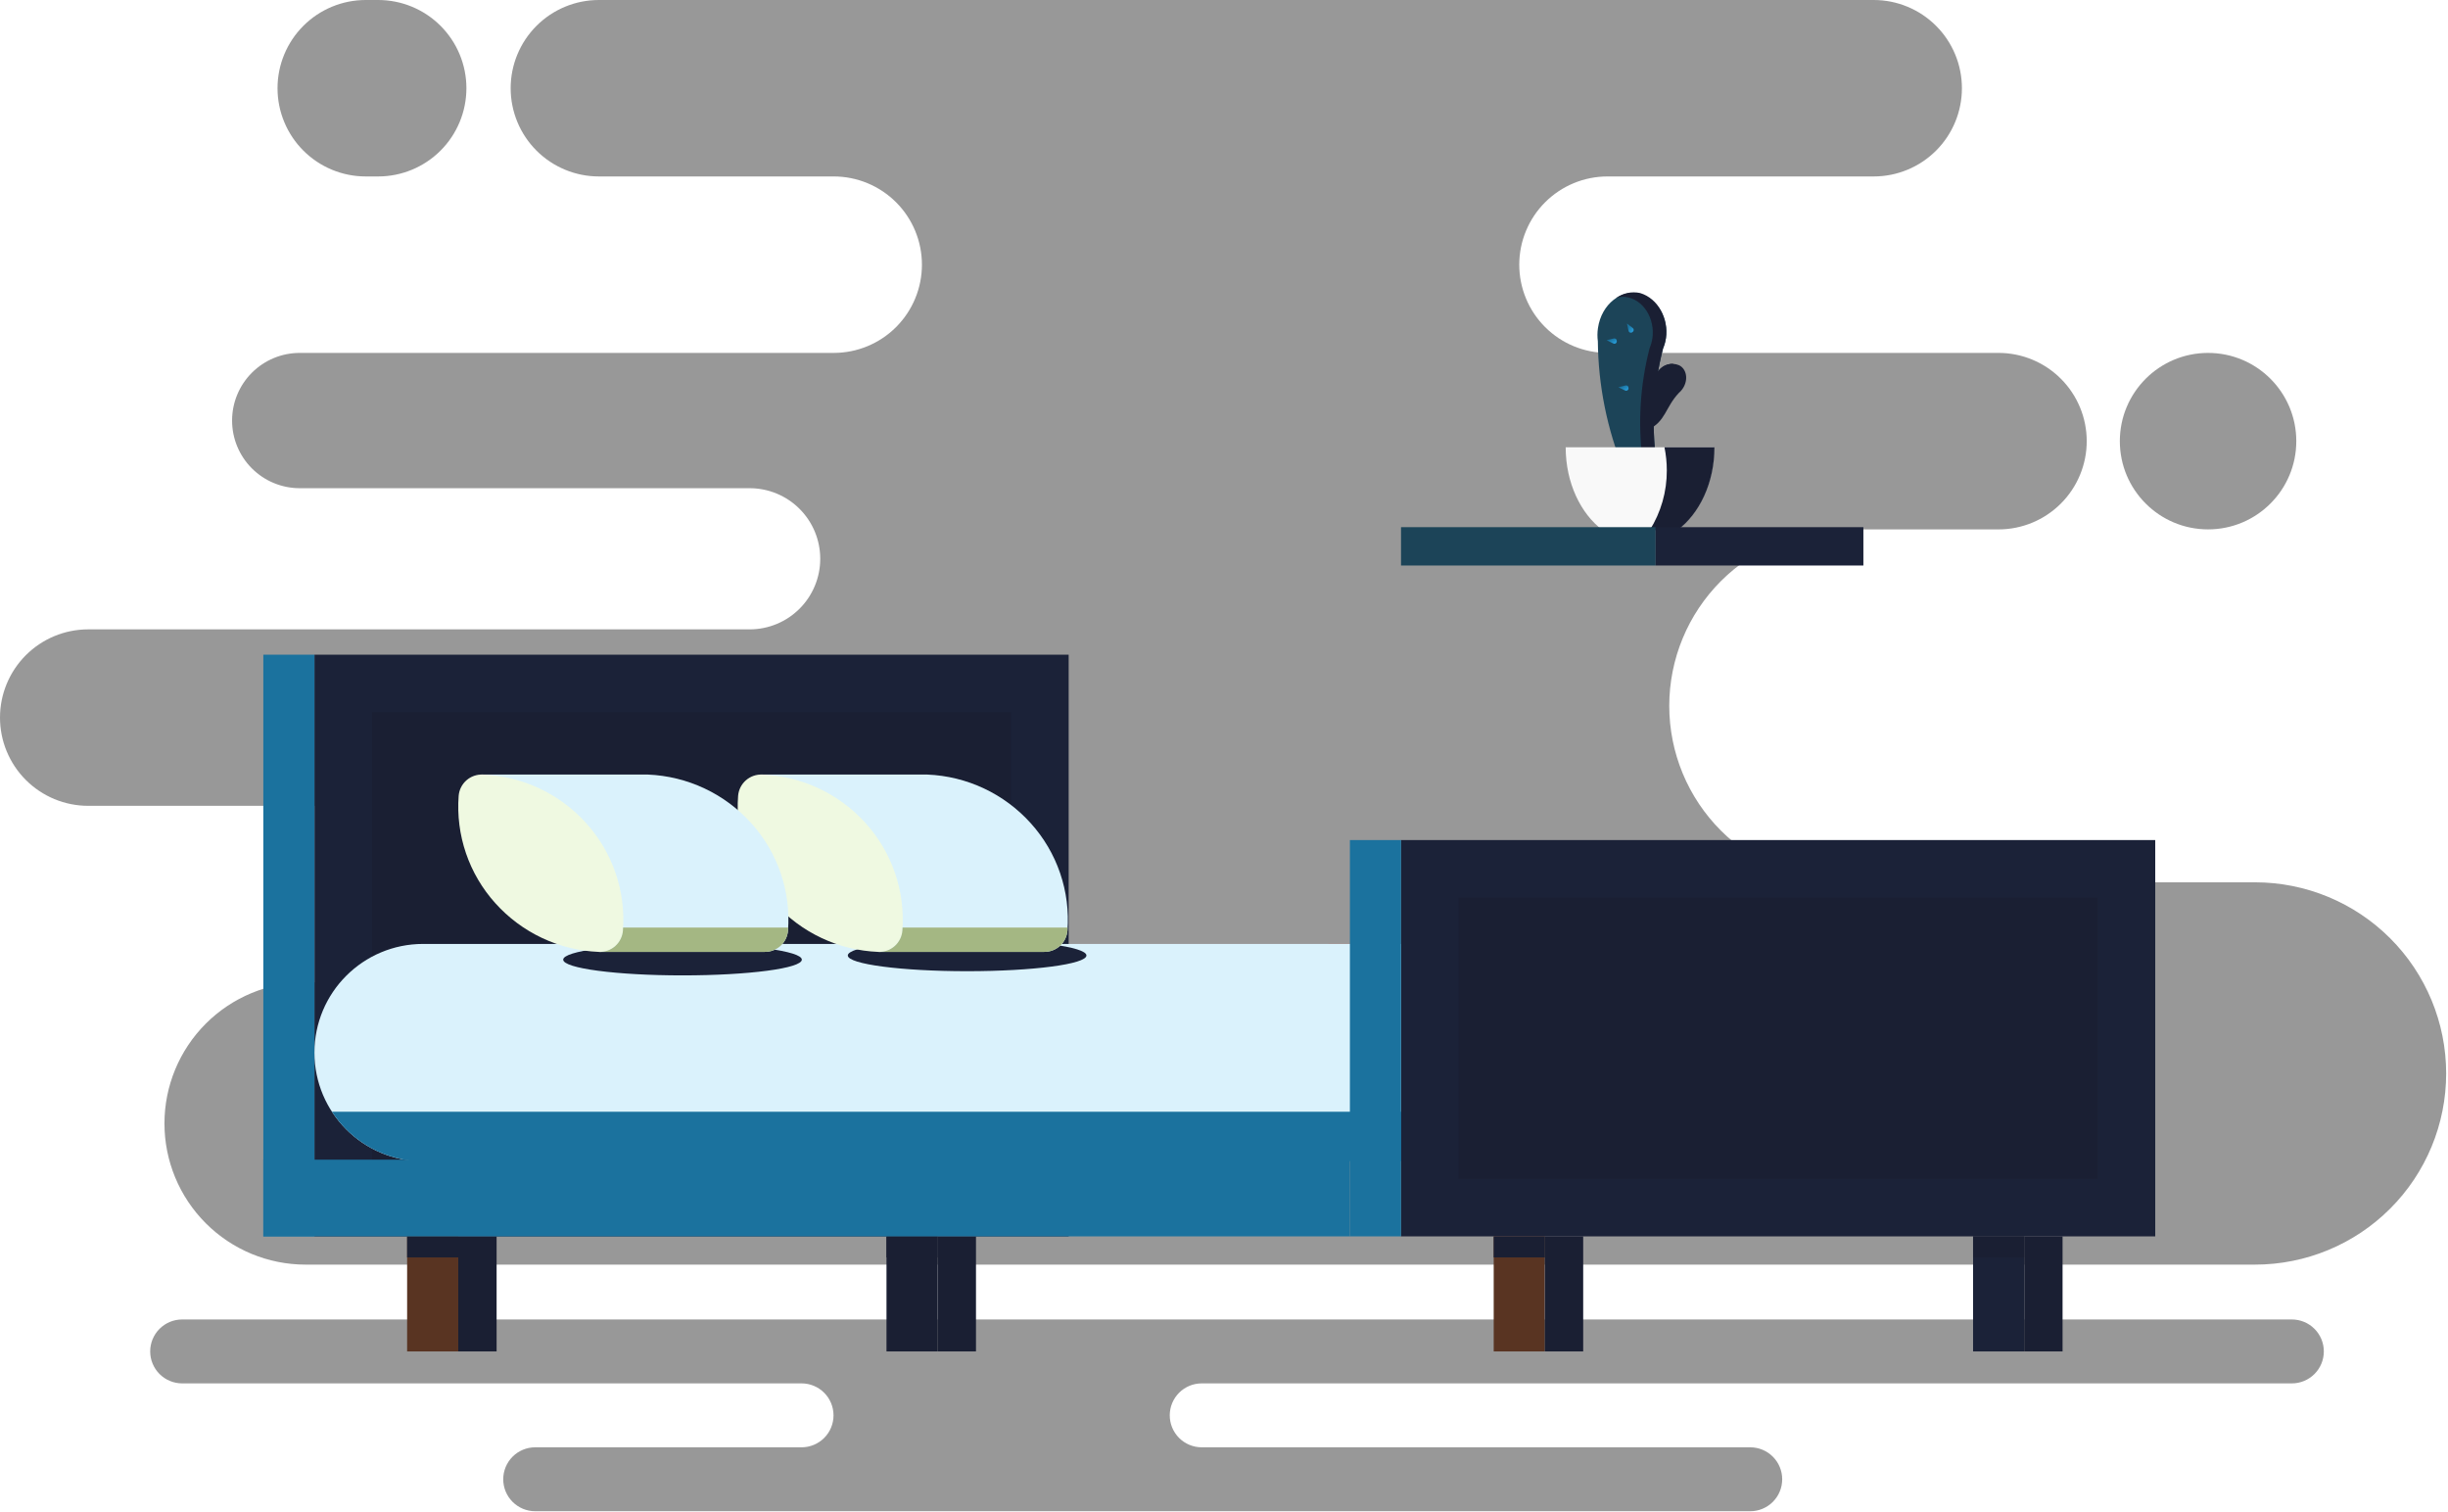 <svg width="766" height="473" viewBox="0 0 766 473" fill="none" xmlns="http://www.w3.org/2000/svg">
<path opacity="0.5" d="M765.425 335.87C765.424 351.732 759.123 366.945 747.906 378.161C736.69 389.378 721.477 395.679 705.615 395.68H95.625C83.912 395.68 72.678 391.027 64.396 382.744C56.113 374.462 51.46 363.228 51.46 351.515C51.46 339.802 56.113 328.568 64.396 320.286C72.678 312.003 83.912 307.35 95.625 307.35H226.735V252.13H27.605C20.284 252.13 13.262 249.222 8.085 244.045C2.908 238.868 0 231.846 0 224.525C0 217.204 2.908 210.182 8.085 205.005C13.262 199.828 20.284 196.92 27.605 196.92H234.575C240.432 196.92 246.05 194.593 250.191 190.451C254.333 186.31 256.66 180.692 256.66 174.835C256.66 168.978 254.333 163.36 250.191 159.219C246.05 155.077 240.432 152.75 234.575 152.75H93.785C88.172 152.75 82.788 150.52 78.819 146.551C74.85 142.582 72.62 137.198 72.62 131.585C72.62 125.972 74.85 120.588 78.819 116.619C82.788 112.65 88.172 110.42 93.785 110.42H260.875C268.196 110.42 275.218 107.512 280.395 102.335C285.572 97.158 288.48 90.136 288.48 82.815C288.48 75.494 285.572 68.472 280.395 63.295C275.218 58.118 268.196 55.21 260.875 55.21H187.395C180.074 55.21 173.052 52.302 167.875 47.125C162.698 41.948 159.79 34.926 159.79 27.605C159.79 20.284 162.698 13.262 167.875 8.085C173.052 2.908 180.074 0 187.395 0H586.295C593.616 0 600.638 2.908 605.815 8.085C610.992 13.262 613.9 20.284 613.9 27.605C613.9 34.926 610.992 41.948 605.815 47.125C600.638 52.302 593.616 55.21 586.295 55.21H502.995C495.674 55.21 488.652 58.118 483.475 63.295C478.298 68.472 475.39 75.494 475.39 82.815C475.39 90.136 478.298 97.158 483.475 102.335C488.652 107.512 495.674 110.42 502.995 110.42H625.345C632.668 110.42 639.69 113.329 644.868 118.507C650.046 123.685 652.955 130.707 652.955 138.03C652.955 145.353 650.046 152.375 644.868 157.553C639.69 162.731 632.668 165.64 625.345 165.64H577.535C562.892 165.64 548.85 171.457 538.496 181.811C528.142 192.165 522.325 206.207 522.325 220.85C522.325 235.493 528.142 249.535 538.496 259.889C548.85 270.243 562.892 276.06 577.535 276.06H705.615C721.477 276.062 736.689 282.364 747.905 293.58C759.121 304.796 765.423 320.008 765.425 335.87V335.87Z" fill="#333333"/>
<path opacity="0.5" d="M718.529 138.03C718.529 122.783 706.169 110.424 690.923 110.424C675.676 110.424 663.317 122.783 663.317 138.03C663.317 153.276 675.676 165.636 690.923 165.636C706.169 165.636 718.529 153.276 718.529 138.03Z" fill="#333333"/>
<path opacity="0.5" d="M145.945 27.61C145.939 34.93 143.028 41.949 137.851 47.124C132.674 52.299 125.655 55.207 118.335 55.21H114.445C107.124 55.21 100.102 52.302 94.925 47.125C89.748 41.948 86.84 34.926 86.84 27.605C86.84 20.284 89.748 13.262 94.925 8.085C100.102 2.908 107.124 7.24548e-08 114.445 7.24548e-08H118.335C121.961 -0 125.551 0.714 128.901 2.101C132.251 3.489 135.295 5.522 137.859 8.086C140.423 10.65 142.456 13.694 143.844 17.044C145.231 20.394 145.945 23.984 145.945 27.61V27.61Z" fill="#333333"/>
<path opacity="0.5" d="M727.145 422.84C727.145 425.492 726.091 428.036 724.216 429.911C722.341 431.786 719.797 432.84 717.145 432.84H376.025C373.373 432.84 370.829 433.893 368.954 435.769C367.078 437.644 366.025 440.188 366.025 442.84C366.025 445.492 367.078 448.036 368.954 449.911C370.829 451.786 373.373 452.84 376.025 452.84H547.665C550.317 452.84 552.861 453.893 554.736 455.769C556.611 457.644 557.665 460.188 557.665 462.84C557.665 465.492 556.611 468.036 554.736 469.911C552.861 471.786 550.317 472.84 547.665 472.84H167.465C164.813 472.84 162.269 471.786 160.394 469.911C158.518 468.036 157.465 465.492 157.465 462.84C157.465 460.188 158.518 457.644 160.394 455.769C162.269 453.893 164.813 452.84 167.465 452.84H250.815C253.467 452.84 256.011 451.786 257.886 449.911C259.761 448.036 260.815 445.492 260.815 442.84C260.815 440.188 259.761 437.644 257.886 435.769C256.011 433.893 253.467 432.84 250.815 432.84H56.995C54.343 432.84 51.799 431.786 49.924 429.911C48.048 428.036 46.995 425.492 46.995 422.84C46.995 420.188 48.048 417.644 49.924 415.769C51.799 413.893 54.343 412.84 56.995 412.84H717.145C719.797 412.84 722.341 413.893 724.216 415.769C726.091 417.644 727.145 420.188 727.145 422.84Z" fill="#333333"/>
<path d="M334.393 204.842H98.393V386.842H334.393V204.842Z" fill="#1B2238"/>
<path d="M316.393 368.842V222.842H116.393V368.842H316.393Z" fill="#1A1F33"/>
<path d="M98.393 204.842H82.393V386.842H98.393V204.842Z" fill="#1B729E"/>
<path d="M482.165 295.342H416.393C397.615 295.342 382.393 310.564 382.393 329.342C382.393 348.119 397.615 363.342 416.393 363.342H482.165C500.943 363.342 516.165 348.119 516.165 329.342C516.165 310.564 500.943 295.342 482.165 295.342Z" fill="#E63E35"/>
<path d="M461.393 295.342H132.393C113.615 295.342 98.393 310.564 98.393 329.342C98.393 348.119 113.615 363.342 132.393 363.342H461.393C480.171 363.342 495.393 348.119 495.393 329.342C495.393 310.564 480.171 295.342 461.393 295.342Z" fill="#DAF2FC"/>
<path d="M103.873 347.843C106.955 352.602 111.18 356.513 116.161 359.221C121.143 361.928 126.723 363.345 132.393 363.343H461.393C467.063 363.345 472.643 361.928 477.624 359.22C482.606 356.513 486.83 352.601 489.912 347.843H103.873Z" fill="#1B729E"/>
<path d="M674.393 262.842H438.393V386.842H674.393V262.842Z" fill="#1B2238"/>
<path d="M656.393 368.842V280.842H456.393V368.842H656.393Z" fill="#1A1F33"/>
<path d="M438.393 262.842H422.393V386.842H438.393V262.842Z" fill="#1B729E"/>
<path d="M483.393 386.842H467.393V422.842H483.393V386.842Z" fill="#593422"/>
<path d="M483.393 386.842H467.393V393.429H483.393V386.842Z" fill="#1A1F33"/>
<path d="M495.393 386.842H483.393V422.842H495.393V386.842Z" fill="#1A1F33"/>
<path d="M633.393 386.842H617.393V422.842H633.393V386.842Z" fill="#1B2238"/>
<path d="M633.393 386.842H617.393V393.429H633.393V386.842Z" fill="#1A1F33"/>
<path d="M645.393 386.842H633.393V422.842H645.393V386.842Z" fill="#1A1F33"/>
<path d="M143.393 386.842H127.393V422.842H143.393V386.842Z" fill="#593422"/>
<path d="M143.393 386.842H127.393V393.429H143.393V386.842Z" fill="#1A1F33"/>
<path d="M155.393 386.842H143.393V422.842H155.393V386.842Z" fill="#1A1F33"/>
<path d="M293.393 386.842H277.393V422.842H293.393V386.842Z" fill="#1A1F33"/>
<path d="M293.393 386.842H277.393V393.429H293.393V386.842Z" fill="#1A1F33"/>
<path d="M305.393 386.842H293.393V422.842H305.393V386.842Z" fill="#1A1F33"/>
<path d="M422.393 362.842H82.393V386.842H422.393V362.842Z" fill="#1B729E"/>
<path d="M302.619 303.872C323.238 303.872 339.953 301.669 339.953 298.951C339.953 296.233 323.238 294.03 302.619 294.03C282 294.03 265.285 296.233 265.285 298.951C265.285 301.669 282 303.872 302.619 303.872Z" fill="#1B2238"/>
<path d="M213.566 305.184C234.185 305.184 250.9 302.981 250.9 300.263C250.9 297.545 234.185 295.342 213.566 295.342C192.947 295.342 176.232 297.545 176.232 300.263C176.232 302.981 192.947 305.184 213.566 305.184Z" fill="#1B2238"/>
<path d="M322.544 257.587C318.441 253.018 313.465 249.317 307.91 246.7C302.355 244.083 296.332 242.604 290.197 242.35C290.075 242.35 289.955 242.35 289.835 242.35L289.829 242.341H238.252L274.952 297.841H326.733L326.727 297.832C328.56 297.851 330.332 297.174 331.684 295.937C333.037 294.7 333.87 292.996 334.015 291.169C334.475 285.086 333.695 278.974 331.723 273.201C329.752 267.429 326.629 262.117 322.544 257.587V257.587Z" fill="#DAF2FC"/>
<path d="M242.435 282.599C246.538 287.167 251.514 290.869 257.069 293.486C262.624 296.102 268.647 297.581 274.782 297.836C276.664 297.929 278.509 297.285 279.924 296.041C281.34 294.796 282.214 293.049 282.363 291.171C282.822 285.088 282.042 278.974 280.069 273.202C278.097 267.429 274.973 262.117 270.887 257.587C266.784 253.018 261.808 249.316 256.253 246.7C250.698 244.083 244.675 242.604 238.54 242.35C236.658 242.256 234.813 242.9 233.398 244.145C231.982 245.389 231.108 247.136 230.959 249.015C230.5 255.098 231.28 261.211 233.253 266.984C235.225 272.756 238.349 278.069 242.435 282.599V282.599Z" fill="#EFF9E1"/>
<path d="M282.415 290.218C282.398 290.536 282.391 290.854 282.367 291.171C282.22 293.019 281.37 294.741 279.991 295.981C278.612 297.221 276.81 297.885 274.956 297.835V297.843H326.736L326.731 297.834C328.564 297.853 330.336 297.176 331.689 295.939C333.041 294.702 333.874 292.998 334.019 291.171C334.043 290.854 334.05 290.536 334.067 290.218H282.415Z" fill="#A4B783"/>
<path d="M235.104 257.587C231.001 253.018 226.025 249.317 220.47 246.7C214.914 244.083 208.891 242.604 202.756 242.35C202.635 242.35 202.515 242.35 202.394 242.35L202.388 242.341H150.815L187.515 297.841H239.295L239.29 297.832C241.123 297.851 242.895 297.174 244.247 295.937C245.6 294.7 246.433 292.996 246.578 291.169C247.037 285.086 246.257 278.973 244.285 273.201C242.313 267.429 239.189 262.117 235.104 257.587V257.587Z" fill="#DAF2FC"/>
<path d="M154.995 282.599C159.098 287.167 164.074 290.869 169.629 293.486C175.184 296.102 181.207 297.581 187.342 297.836C189.224 297.929 191.069 297.285 192.484 296.041C193.9 294.796 194.774 293.049 194.923 291.171C195.382 285.088 194.602 278.974 192.629 273.202C190.657 267.429 187.533 262.117 183.447 257.587C179.344 253.018 174.368 249.317 168.813 246.7C163.258 244.083 157.235 242.604 151.1 242.35C149.218 242.256 147.373 242.9 145.957 244.145C144.542 245.389 143.667 247.136 143.518 249.015C143.059 255.098 143.839 261.211 145.812 266.984C147.785 272.757 150.909 278.069 154.995 282.599Z" fill="#EFF9E1"/>
<path d="M194.971 290.218C194.954 290.536 194.947 290.854 194.923 291.171C194.776 293.019 193.926 294.741 192.547 295.981C191.168 297.221 189.366 297.884 187.512 297.835V297.843H239.292L239.287 297.834C241.12 297.853 242.892 297.176 244.244 295.939C245.597 294.702 246.43 292.998 246.575 291.171C246.598 290.854 246.605 290.536 246.622 290.218H194.971Z" fill="#A4B783"/>
<path d="M521.289 105.76C522.133 99.805 518.9 93.703 513.199 92.006C507.524 90.306 501.123 95.006 500.013 102.662C499.812 104.027 499.801 105.412 499.98 106.779C500.11 120.636 502.877 134.341 508.135 147.162L518.263 144.391C516.695 132.566 517.416 120.549 520.388 108.996C520.826 107.961 521.128 106.873 521.289 105.76Z" fill="#1C4458"/>
<path d="M518.728 116.332C519.418 115.255 520.469 114.458 521.692 114.083C522.916 113.708 524.232 113.779 525.408 114.285C527.742 115.415 528.419 118.826 526.508 121.626C526.169 122.126 525.763 122.577 525.301 122.965C521.077 127.478 521.18 131.872 515.792 134.4C514.974 133.103 514.158 131.807 513.342 130.51C517.462 127.05 515.679 122.117 518.057 117.643C518.224 117.179 518.449 116.739 518.728 116.332V116.332Z" fill="#1A1F33"/>
<path d="M513.199 91.685C511.901 91.404 510.557 91.4 509.257 91.675C507.958 91.95 506.73 92.497 505.657 93.279C506.497 92.952 507.398 92.816 508.297 92.879C514.256 93.379 517.902 99.808 517.058 105.763C516.897 106.876 516.595 107.964 516.158 108.999C513.186 120.552 512.465 132.569 514.033 144.394L507.721 146.121C507.86 146.469 507.994 146.821 508.136 147.165L518.264 144.394C516.695 132.569 517.417 120.552 520.389 108.999C520.826 107.964 521.129 106.876 521.289 105.763C522.133 99.805 518.9 93.38 513.199 91.685Z" fill="#1A1F33"/>
<path d="M501.549 165.94H524.695C531.648 160.758 536.331 151.059 536.331 139.94H489.915C489.915 151.059 494.596 160.758 501.549 165.94Z" fill="#F9F9F9"/>
<path d="M504.976 105.899L502.735 106.437L504.825 107.475C504.938 107.531 505.065 107.558 505.191 107.552C505.318 107.546 505.441 107.508 505.549 107.441C505.657 107.375 505.746 107.281 505.808 107.17C505.869 107.06 505.902 106.935 505.902 106.808V106.628C505.902 106.514 505.876 106.402 505.827 106.3C505.777 106.198 505.705 106.109 505.616 106.039C505.527 105.968 505.423 105.919 505.312 105.895C505.201 105.871 505.086 105.872 504.976 105.899Z" fill="url(#paint0_linear)"/>
<path d="M510.909 102.637L509.091 101.221L509.583 103.502C509.609 103.626 509.667 103.741 509.751 103.836C509.834 103.932 509.941 104.004 510.06 104.047C510.179 104.09 510.308 104.101 510.433 104.08C510.558 104.059 510.676 104.007 510.775 103.928L510.916 103.816C511.004 103.745 511.076 103.655 511.125 103.553C511.174 103.45 511.199 103.338 511.198 103.225C511.197 103.111 511.171 102.999 511.121 102.897C511.071 102.796 510.998 102.706 510.909 102.637V102.637Z" fill="url(#paint1_linear)"/>
<path d="M508.643 120.601L506.407 121.16L508.507 122.179C508.621 122.234 508.747 122.26 508.874 122.253C509.001 122.245 509.123 122.206 509.23 122.138C509.337 122.07 509.426 121.976 509.486 121.865C509.547 121.754 509.578 121.629 509.577 121.502V121.322C509.576 121.208 509.549 121.096 509.499 120.995C509.448 120.893 509.375 120.804 509.285 120.734C509.195 120.665 509.091 120.617 508.979 120.594C508.868 120.571 508.753 120.573 508.643 120.601V120.601Z" fill="url(#paint2_linear)"/>
<path d="M518.728 116.332C518.451 116.739 518.227 117.18 518.061 117.643C516.857 119.906 515.441 122.049 513.83 124.043V131.976C516.416 130.518 518.86 128.821 521.13 126.908C521.27 124.727 521.414 122.208 521.414 121.091C521.414 119.754 522.614 116.302 523.552 113.821C522.602 113.803 521.663 114.023 520.82 114.462C519.977 114.901 519.258 115.544 518.728 116.332V116.332Z" fill="#1A1F33"/>
<path d="M520.827 139.94C521.312 142.317 521.557 144.737 521.558 147.162C521.595 153.806 519.73 160.322 516.184 165.94H524.831C531.784 160.758 536.467 151.059 536.467 139.94H520.827Z" fill="#1A1F33"/>
<path d="M518.069 164.94H438.393V176.939H518.069V164.94Z" fill="#1C4458"/>
<path d="M583.068 164.94H518.068V176.939H583.068V164.94Z" fill="#1B2238"/>
<defs>
<linearGradient id="paint0_linear" x1="502.735" y1="105.878" x2="504.119" y2="108.496" gradientUnits="userSpaceOnUse">
<stop offset="0.266" stop-color="#1B729E"/>
<stop offset="0.87" stop-color="#289CD7"/>
</linearGradient>
<linearGradient id="paint1_linear" x1="509.091" y1="101.221" x2="511.829" y2="103.231" gradientUnits="userSpaceOnUse">
<stop offset="0.266" stop-color="#1B729E"/>
<stop offset="0.87" stop-color="#289CD7"/>
</linearGradient>
<linearGradient id="paint2_linear" x1="506.407" y1="120.578" x2="507.791" y2="123.197" gradientUnits="userSpaceOnUse">
<stop offset="0.266" stop-color="#1B729E"/>
<stop offset="0.87" stop-color="#289CD7"/>
</linearGradient>
</defs>
</svg>
